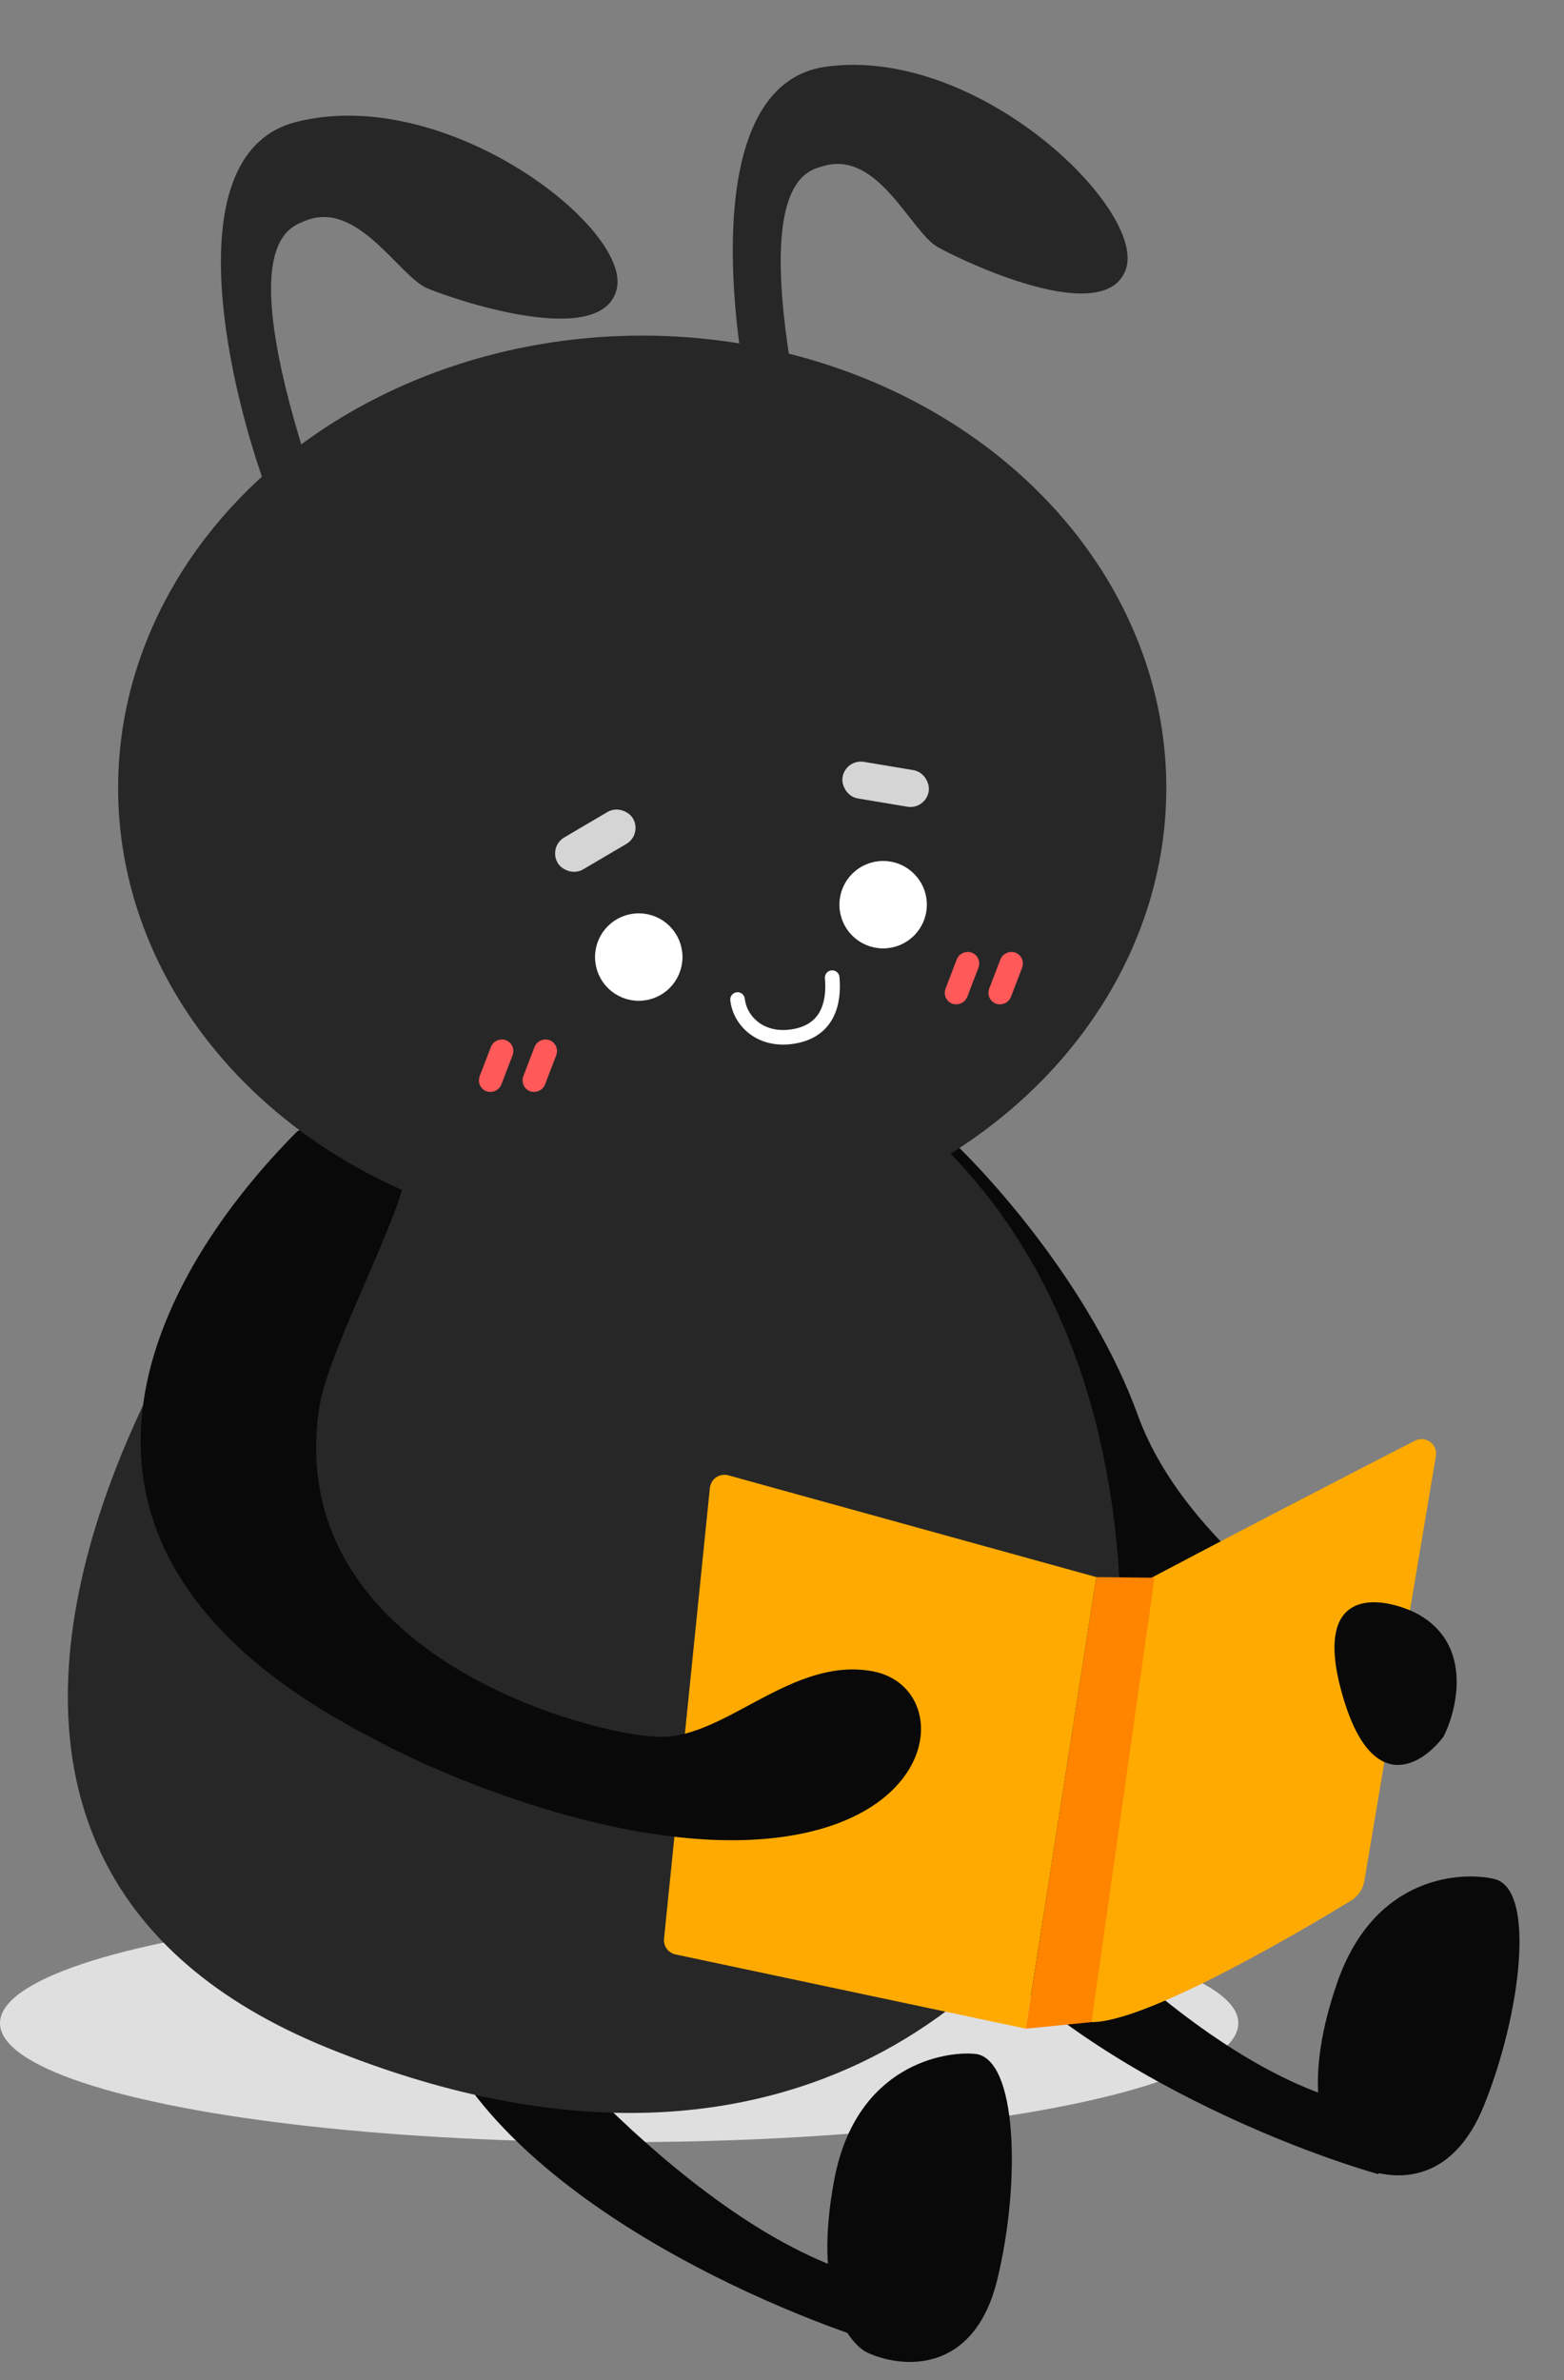 <svg width="92" height="140" viewBox="0 0 92 140" fill="none" xmlns="http://www.w3.org/2000/svg">
<rect x="0" y="0" width="92" height="140" fill="#808080" stroke="none"/>
<ellipse cx="36.421" cy="119" rx="36.421" ry="7" fill="#DFDFDF"/>
<path d="M66.936 83.251C69.676 90.803 78.64 96.696 82.779 98.699C82.779 99.7 80.895 102.046 73.359 103.419C65.823 104.792 54.233 83.107 49.38 72.093L55.375 66.515C58.087 68.946 64.195 75.698 66.936 83.251Z" fill="#090909"/>
<path d="M25.401 118.867C29.512 129.166 45.383 136.032 52.806 138.178L55.375 134.316C46.126 135.346 34.108 123.015 29.255 116.722L25.401 118.867Z" fill="#090909"/>
<path d="M53.662 108.568C57.773 118.867 73.645 125.733 81.067 127.879L83.636 124.017C74.387 125.047 62.369 112.717 57.516 106.423L53.662 108.568Z" fill="#090909"/>
<path d="M19.281 120.457C-7.74 109.488 7.104 80.779 17.947 67.734C17.981 67.693 18.015 67.659 18.056 67.625C24.661 62.192 41.074 54.408 54.393 66.387C67.72 78.373 66.815 98.471 64.686 107.089C64.675 107.134 64.662 107.173 64.644 107.215C60.751 116.234 46.282 131.417 19.281 120.457Z" fill="#272727"/>
<path d="M83.23 84.74C79.883 86.459 71.663 90.694 65.36 94.065L64.203 118.936C67.473 118.972 76.914 113.352 79.479 111.787C79.898 111.531 80.176 111.109 80.257 110.626L84.464 85.647C84.581 84.951 83.858 84.418 83.23 84.74Z" fill="#FFAA00"/>
<path d="M42.841 86.776L64.489 92.761L60.344 119.323L39.737 114.957C39.308 114.866 39.016 114.466 39.061 114.03L41.758 87.516C41.812 86.987 42.329 86.634 42.841 86.776Z" fill="#FFAA00"/>
<path d="M64.203 118.937L67.914 92.8L64.489 92.762L60.344 119.324L64.203 118.937Z" fill="#FF8400"/>
<path d="M21.769 102.16C-0.155 90.832 9.351 74.697 17.487 66.543C18.343 66.114 24.16 62.797 23.91 68.689C23.803 71.209 19.285 79.353 18.771 82.85C16.631 97.44 35.043 102.16 38.897 102.16C42.75 102.16 46.604 97.44 51.314 98.298C56.025 99.157 55.596 107.31 44.891 108.168C36.328 108.855 25.908 104.449 21.769 102.16Z" fill="#090909"/>
<ellipse cx="37.777" cy="46.346" rx="30.83" ry="26.606" fill="#272727"/>
<path d="M17.391 7.181C10.465 8.963 13.224 21.926 15.564 28.486C15.637 28.691 15.784 28.854 15.977 28.952L17.278 29.613C17.969 29.964 18.736 29.276 18.489 28.539C13.726 14.32 16.922 13.416 17.942 12.992C21.031 11.708 23.47 16.269 25.149 16.965C26.828 17.661 35.453 20.579 36.282 16.983C37.112 13.386 26.189 4.918 17.391 7.181Z" fill="#272727"/>
<path d="M48.59 3.922C41.505 4.89 42.751 18.086 44.319 24.874C44.368 25.085 44.495 25.264 44.676 25.384L45.891 26.19C46.538 26.619 47.379 26.024 47.219 25.265C44.127 10.589 47.405 10.061 48.468 9.758C51.684 8.84 53.581 13.653 55.169 14.539C56.756 15.424 64.987 19.322 66.225 15.846C67.463 12.369 57.591 2.693 48.59 3.922Z" fill="#272727"/>
<circle cx="37.574" cy="56.293" r="2.143" fill="white" stroke="white" stroke-width="0.858"/>
<circle cx="51.949" cy="53.212" r="2.143" fill="white" stroke="white" stroke-width="0.858"/>
<rect x="-0.587" y="-0.153" width="4.283" height="1.323" rx="0.662" transform="matrix(-0.862 0.507 -0.506 -0.863 36.616 49.098)" fill="#D5D5D5" stroke="#D5D5D5" stroke-width="0.858"/>
<rect x="-0.353" y="-0.494" width="4.28" height="1.324" rx="0.662" transform="matrix(-0.986 -0.165 0.165 -0.986 53.83 46.591)" fill="#D5D5D5" stroke="#D5D5D5" stroke-width="0.858"/>
<rect x="-0.441" y="0.196" width="2.535" height="0.683" rx="0.341" transform="matrix(-0.358 0.934 -0.933 -0.36 29.981 62.105)" stroke="#FF5959" stroke-width="0.683"/>
<rect x="-0.441" y="0.196" width="2.535" height="0.683" rx="0.341" transform="matrix(-0.358 0.934 -0.933 -0.36 57.385 56.955)" stroke="#FF5959" stroke-width="0.683"/>
<rect x="-0.441" y="0.196" width="2.535" height="0.683" rx="0.341" transform="matrix(-0.358 0.934 -0.933 -0.36 32.55 62.105)" stroke="#FF5959" stroke-width="0.683"/>
<rect x="-0.441" y="0.196" width="2.535" height="0.683" rx="0.341" transform="matrix(-0.358 0.934 -0.933 -0.36 59.954 56.955)" stroke="#FF5959" stroke-width="0.683"/>
<path d="M43.385 58.79C43.528 60.078 44.795 61.34 46.811 60.936C48.632 60.571 49.094 59.076 48.952 57.503" stroke="white" stroke-width="0.858" stroke-linecap="round"/>
<path d="M78.657 116.623C80.905 110.129 86.206 110.096 87.919 110.524C90.349 111.132 89.481 118.413 87.3 123.824C85.118 129.236 80.924 128.185 79.099 126.984C78.015 126.237 76.409 123.118 78.657 116.623Z" fill="#090909"/>
<path d="M49.078 128.186C50.363 121.433 55.603 120.631 57.36 120.806C59.852 121.055 60.046 128.384 58.671 134.055C57.296 139.726 52.993 139.297 51.014 138.373C49.833 137.791 47.793 134.939 49.078 128.186Z" fill="#090909"/>
<path d="M78.926 99.556C77.213 93.377 81.067 93.835 83.208 94.836C86.633 96.552 85.777 100.415 84.921 102.131C83.636 103.848 80.638 105.736 78.926 99.556Z" fill="#090909"/>
</svg>
